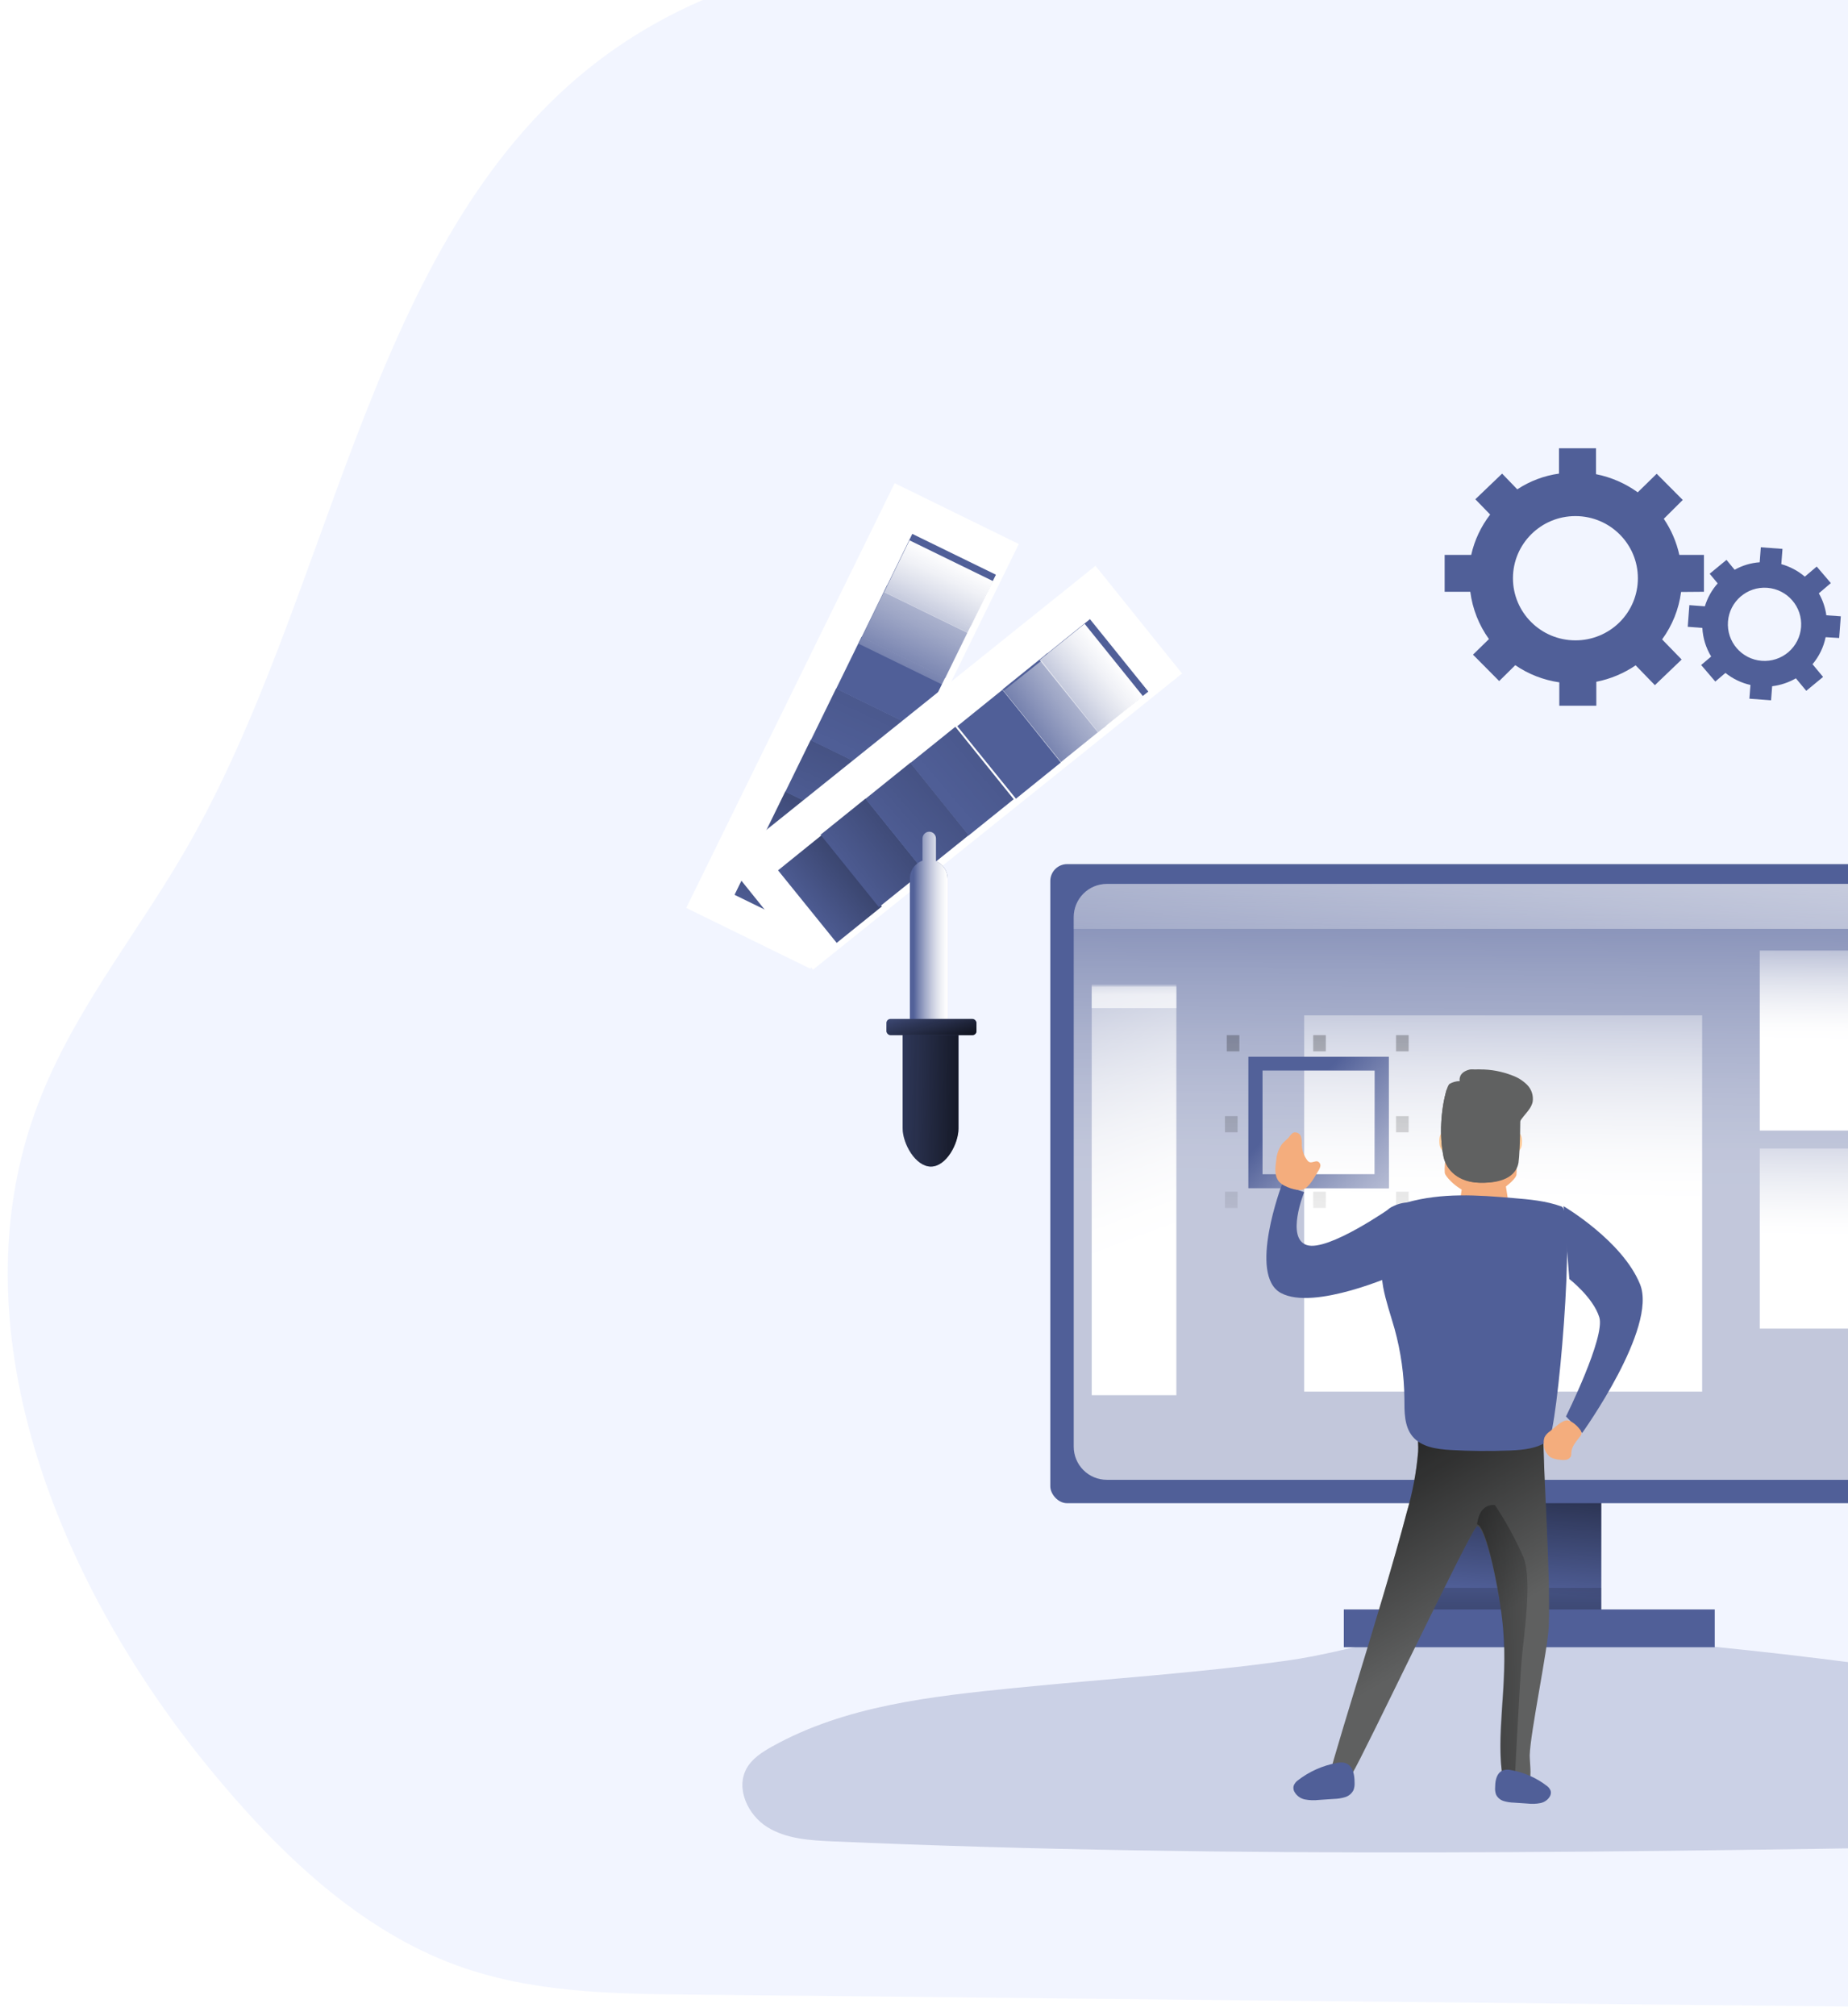 <svg width="1027" height="1120" viewBox="0 0 1027 1120" fill="none" xmlns="http://www.w3.org/2000/svg">
<g filter="url(#filter0_d_108_1327)">
<path opacity="0.5" d="M322.635 37.694C202.697 138.217 184.111 328.298 102.881 468.527C74.604 517.322 38.067 560.992 19.004 615.123C-24.762 739.026 35.472 879.572 116.093 977.981C154.536 1024.93 199.44 1067.94 253.77 1087.72C295.55 1102.94 340.348 1103.57 384.325 1103.97L1154.79 1111.9C1240.81 1112.77 1336.39 1109.62 1398.24 1043.21C1440.87 997.478 1458.18 930.692 1472.88 866.944C1490.93 788.613 1507.3 703.546 1479.2 628.94C1447.11 543.582 1365.96 495.21 1315.55 421.555C1233.74 302.223 1235.62 121.731 1131.44 26.466C1082.8 -17.996 1018.62 -35.432 956.083 -44.15C838.184 -60.609 726.506 -29.541 610.725 -33.873C511.756 -37.572 404.739 -31.126 322.635 37.694Z" fill="#E7ECFF"/>
<path opacity="0.24" d="M564.078 933.613C517.629 938.283 469.755 943.419 428.881 966.264C423.41 969.328 417.856 972.942 414.837 978.458C408.78 989.553 415.655 1004.18 426.324 1010.86C436.993 1017.53 450.156 1018.29 462.712 1018.84C686.279 1028.59 910.181 1024.76 1133.94 1020.96C1198.92 1019.86 1264.92 1018.59 1327.19 999.718C1338.39 996.337 1350.69 991.265 1354.9 980.212C1360.42 965.757 1347.84 949.737 1333.17 945.236C1318.5 940.735 1302.84 944.095 1287.66 946.06C1234.97 952.886 1181.81 942.446 1129.35 934.099C1026.64 917.784 920.075 904.512 816.047 902.039C780.581 901.215 750.293 913.515 715.582 918.376C665.465 925.434 614.467 928.541 564.078 933.613Z" fill="#505F98"/>
<path d="M381.369 500.326L497.198 264.408L566.185 298.19L450.355 534.108L381.369 500.326Z" fill="white"/>
<path d="M408.214 493.055L422.327 464.22L468.791 486.903L454.678 515.738L408.214 493.055Z" fill="#505F98"/>
<path d="M408.214 493.055L422.327 464.22L468.791 486.903L454.678 515.738L408.214 493.055Z" fill="url(#paint0_linear_108_1327)"/>
<path d="M422.329 464.445L436.443 435.61L482.907 458.293L468.794 487.128L422.329 464.445Z" fill="#505F98"/>
<path d="M422.329 464.445L436.443 435.61L482.907 458.293L468.794 487.128L422.329 464.445Z" fill="url(#paint1_linear_108_1327)"/>
<path d="M436.426 435.826L450.54 406.991L497.004 429.674L482.89 458.509L436.426 435.826Z" fill="#505F98"/>
<path d="M436.426 435.826L450.54 406.991L497.004 429.674L482.89 458.509L436.426 435.826Z" fill="url(#paint2_linear_108_1327)"/>
<path d="M450.563 407.237L464.676 378.402L511.14 401.085L497.027 429.92L450.563 407.237Z" fill="#505F98"/>
<path d="M450.563 407.237L464.676 378.402L511.14 401.085L497.027 429.92L450.563 407.237Z" fill="url(#paint3_linear_108_1327)"/>
<path d="M464.668 378.599L478.782 349.764L525.246 372.447L511.133 401.282L464.668 378.599Z" fill="#505F98"/>
<path d="M478.784 350.01L492.897 321.175L539.362 343.858L525.248 372.693L478.784 350.01Z" fill="#505F98"/>
<path d="M492.881 321.391L506.994 292.556L553.458 315.239L539.345 344.074L492.881 321.391Z" fill="#505F98"/>
<path d="M477.196 353.598L491.309 324.763L537.774 347.446L523.66 376.281L477.196 353.598Z" fill="url(#paint4_linear_108_1327)"/>
<path d="M491.321 324.97L505.434 296.135L551.898 318.817L537.785 347.652L491.321 324.97Z" fill="url(#paint5_linear_108_1327)"/>
<rect x="791.837" y="818" width="98.068" height="82" fill="#505F98"/>
<rect x="791.837" y="818" width="98.068" height="82" fill="url(#paint6_linear_108_1327)"/>
<rect x="583.693" y="476" width="518.359" height="355" rx="9.37" fill="#505F98"/>
<path opacity="0.65" d="M1085.04 505.438V799.562C1085.06 804.443 1083.13 809.129 1079.69 812.588C1076.25 816.047 1071.58 817.994 1066.7 818H615.039C610.165 817.989 605.494 816.04 602.056 812.582C598.617 809.125 596.691 804.441 596.702 799.562V505.438C596.691 500.559 598.617 495.875 602.056 492.418C605.494 488.96 610.165 487.011 615.039 487H1066.7C1071.58 487.006 1076.25 488.953 1079.69 492.412C1083.13 495.871 1085.06 500.557 1085.04 505.438Z" fill="url(#paint7_linear_108_1327)"/>
<rect x="746.806" y="890" width="206.143" height="21" fill="#505F98"/>
<rect x="791.837" y="878" width="98.068" height="12" fill="url(#paint8_linear_108_1327)"/>
<path fill-rule="evenodd" clip-rule="evenodd" d="M946.945 304.241V324.715L934.235 324.819C932.999 334.346 929.375 343.41 923.697 351.181L934.552 362.351L919.672 376.6L908.986 365.578C902.397 370.062 894.962 373.17 887.13 374.714V388H866.559V375.029C857.774 373.76 849.402 370.497 842.089 365.494L833.153 374.316L818.589 359.647L827.462 350.993C821.876 343.219 818.313 334.191 817.092 324.715H802.845V304.241H817.598C819.427 296.093 823.024 288.441 828.136 281.819L819.896 273.332L834.776 259.082L843.206 267.82C850.176 263.214 858.1 260.228 866.39 259.082V245H886.961V259.396C895.33 261.055 903.239 264.493 910.145 269.476L920.683 259.166L935.163 273.709L924.625 284.187C928.756 290.267 931.689 297.073 933.266 304.241H946.945ZM840.803 317.15C840.78 336.211 856.303 351.682 875.474 351.705C884.686 351.733 893.529 348.113 900.051 341.644C906.572 335.176 910.235 326.392 910.229 317.233C910.253 298.172 894.73 282.701 875.559 282.678C856.387 282.655 840.827 298.088 840.803 317.15Z" fill="#505F98"/>
<path fill-rule="evenodd" clip-rule="evenodd" d="M1023 338.354L1022.08 350.396L1014.57 349.938C1013.44 355.475 1010.94 360.641 1007.28 364.958L1013.15 372.021L1003.8 379.729L998.039 372.792C993.984 375.13 989.498 376.625 984.85 377.188L984.245 385L972.204 384.104L972.788 376.479C967.703 375.344 962.947 373.056 958.89 369.792L953.256 374.583L945.388 365.396L950.96 360.688C948.032 355.876 946.346 350.414 946.056 344.792L937.938 344.167L938.836 332.146L947.454 332.792C948.878 328.085 951.305 323.743 954.57 320.062L950.125 314.708L959.474 307L964.003 312.5C968.274 310.095 973.029 308.672 977.922 308.333L978.548 300L990.589 300.896L989.942 309.375C994.749 310.714 999.207 313.081 1003.01 316.312L1009.62 310.708L1017.47 319.896L1010.79 325.583C1012.96 329.339 1014.37 333.477 1014.96 337.771L1023 338.354ZM960.3 341.243C959.445 352.436 967.837 362.203 979.049 363.062C984.443 363.487 989.784 361.747 993.889 358.228C997.994 354.708 1000.52 349.7 1000.92 344.312C1001.76 333.119 993.358 323.361 982.146 322.514C970.934 321.666 961.155 330.05 960.3 341.243Z" fill="#505F98"/>
<path d="M1085.04 505.513V512H596.702V505.513C596.691 500.614 598.617 495.912 602.056 492.44C605.495 488.968 610.166 487.011 615.041 487H1066.7C1071.58 487.006 1076.25 488.961 1079.69 492.434C1083.13 495.907 1085.06 500.613 1085.04 505.513Z" fill="url(#paint9_linear_108_1327)"/>
<rect x="606.709" y="544" width="47.033" height="227" fill="url(#paint10_linear_108_1327)"/>
<rect x="724.791" y="560" width="221.153" height="209" fill="url(#paint11_linear_108_1327)"/>
<rect x="775.826" y="658" width="7.005" height="9" fill="url(#paint12_linear_108_1327)"/>
<rect x="775.826" y="616" width="7.005" height="9" fill="url(#paint13_linear_108_1327)"/>
<rect x="680.76" y="658" width="7.005" height="9" fill="url(#paint14_linear_108_1327)"/>
<rect x="680.76" y="616" width="7.005" height="9" fill="url(#paint15_linear_108_1327)"/>
<rect x="775.826" y="571" width="7.005" height="9" fill="url(#paint16_linear_108_1327)"/>
<rect x="681.761" y="571" width="7.005" height="9" fill="url(#paint17_linear_108_1327)"/>
<rect x="729.794" y="571" width="7.005" height="9" fill="url(#paint18_linear_108_1327)"/>
<rect x="729.794" y="658" width="7.005" height="9" fill="url(#paint19_linear_108_1327)"/>
<path fill-rule="evenodd" clip-rule="evenodd" d="M693.769 656H771.823V583H693.769V656ZM763.961 648.282H701.631V590.656H763.961V648.282Z" fill="#505F98"/>
<path fill-rule="evenodd" clip-rule="evenodd" d="M693.769 656H771.823V583H693.769V656ZM763.961 648.282H701.631V590.656H763.961V648.282Z" fill="url(#paint20_linear_108_1327)"/>
<rect x="977.966" y="524" width="100.069" height="100" fill="url(#paint21_linear_108_1327)"/>
<rect x="977.966" y="634" width="100.069" height="100" fill="url(#paint22_linear_108_1327)"/>
<rect opacity="0.65" x="606.709" y="543" width="47.033" height="13" fill="url(#paint23_linear_108_1327)"/>
<path d="M403.673 474.827L608.801 310.293L656.914 370.118L451.785 534.652L403.673 474.827Z" fill="white"/>
<path d="M432.396 479.455L457.464 459.235L490.046 499.522L464.979 519.742L432.396 479.455Z" fill="#505F98"/>
<path d="M432.396 479.455L457.464 459.235L490.046 499.522L464.979 519.742L432.396 479.455Z" fill="url(#paint24_linear_108_1327)"/>
<path d="M456.014 459.689L481.047 439.56L513.481 479.79L488.449 499.919L456.014 459.689Z" fill="#505F98"/>
<path d="M456.014 459.689L481.047 439.56L513.481 479.79L488.449 499.919L456.014 459.689Z" fill="url(#paint25_linear_108_1327)"/>
<path d="M480.958 439.761L505.99 419.633L538.425 459.863L513.393 479.991L480.958 439.761Z" fill="#505F98"/>
<path d="M480.958 439.761L505.99 419.633L538.425 459.863L513.393 479.991L480.958 439.761Z" fill="url(#paint26_linear_108_1327)"/>
<path d="M505.886 419.847L530.918 399.718L563.353 439.948L538.321 460.077L505.886 419.847Z" fill="#505F98"/>
<path d="M505.886 419.847L530.918 399.718L563.353 439.948L538.321 460.077L505.886 419.847Z" fill="url(#paint27_linear_108_1327)"/>
<path d="M532.006 399.389L557.073 379.169L589.656 419.456L564.588 439.676L532.006 399.389Z" fill="#505F98"/>
<path d="M557.086 378.99L582.154 358.77L614.736 399.057L589.668 419.277L557.086 378.99Z" fill="#505F98"/>
<path d="M580.693 360.051L605.726 339.923L638.161 380.153L613.128 400.281L580.693 360.051Z" fill="#505F98"/>
<path d="M610.712 403.218L589.613 420L557.675 379.782L578.774 363L610.712 403.218Z" fill="url(#paint28_linear_108_1327)"/>
<path d="M577.736 362.648L602.768 342.519L635.203 382.749L610.171 402.878L577.736 362.648Z" fill="url(#paint29_linear_108_1327)"/>
<path d="M526.653 484.15V607H505.639V484.15C505.639 479.61 508.457 475.57 512.657 474.089V461.825C512.657 459.712 514.333 458 516.4 458C518.468 458 520.144 459.712 520.144 461.825V474.297C524.063 475.935 526.632 479.823 526.653 484.15Z" fill="#505F98"/>
<path d="M526.653 484.15V607H505.639V484.15C505.639 479.61 508.457 475.57 512.657 474.089V461.825C512.657 459.712 514.333 458 516.4 458C518.468 458 520.144 459.712 520.144 461.825V474.297C524.063 475.935 526.632 479.823 526.653 484.15Z" fill="url(#paint30_linear_108_1327)"/>
<rect x="492.63" y="562" width="50.035" height="9" rx="2.245" fill="#505F98"/>
<path d="M517.336 644C508.763 644 501.636 631.185 501.636 622.634V566H532.658V622.634C532.658 631.185 525.887 644 517.336 644Z" fill="#505F98"/>
<rect x="492.63" y="562" width="50.035" height="9" rx="2.245" fill="url(#paint31_linear_108_1327)"/>
<path d="M517.336 644C508.763 644 501.636 631.366 501.636 622.937V571H532.658V622.937C532.658 631.366 525.887 644 517.336 644Z" fill="url(#paint32_linear_108_1327)"/>
<path d="M717.428 704C716.754 700.436 716.329 695.39 717.623 695.043C720.351 694.275 717.428 704 717.428 704Z" fill="#28353D"/>
<path d="M860.687 899.507C860.201 912.102 850.439 958.388 850.122 971.004C850.122 975.202 851.242 981.647 849.889 985.698C847.1 994.284 837.211 993.108 835.922 988.049L835.436 985.53C830.85 961.012 838.225 933.198 835.436 901.186C833.766 881.643 825.99 843.963 820.898 843.711C818.214 843.711 756.957 972.851 751.632 980.807C749.011 984.817 741.637 984.187 738.066 987.42C734.495 990.652 767.818 889.515 781.785 836.07C785.043 825.039 787.167 813.709 788.124 802.252C788.505 795.64 786.37 793.415 792.477 791.463C796.703 790.119 802.557 790.497 807.078 790.182C812.002 789.804 857.792 789.72 857.792 792.953C857.348 810.502 861.87 870.412 860.687 899.507Z" fill="#606161"/>
<path d="M860.687 899.507C860.201 912.102 850.439 958.388 850.122 971.004C850.122 975.202 851.242 981.647 849.889 985.698C847.1 994.284 837.211 993.108 835.922 988.049L835.436 985.53C830.85 961.012 838.225 933.198 835.436 901.186C833.766 881.643 825.99 843.963 820.898 843.711C818.214 843.711 756.957 972.851 751.632 980.807C749.011 984.817 741.637 984.187 738.066 987.42C734.495 990.652 767.818 889.515 781.785 836.07C785.043 825.039 787.167 813.709 788.124 802.252C788.505 795.64 786.37 793.415 792.477 791.463C796.703 790.119 802.557 790.497 807.078 790.182C812.002 789.804 857.792 789.72 857.792 792.953C857.348 810.502 861.87 870.412 860.687 899.507Z" fill="url(#paint33_linear_108_1327)"/>
<path d="M806.614 631.148C806.229 627.163 804.346 625 802.506 625C800.667 625 799.533 627.12 799.918 631.148C800.005 634.122 802.249 636.597 805.223 637C807.085 637 807.02 635.134 806.614 631.148Z" fill="#FFCD9C"/>
<path d="M839.008 631.159C839.258 627.166 841.095 625 842.994 625C844.893 625 846.124 627.124 845.832 631.159C845.805 634.173 843.56 636.687 840.615 637C838.736 637 838.715 635.152 839.008 631.159Z" fill="#FFCD9C"/>
<path d="M842.732 648.672C842.473 650.777 833.558 660 823.413 660C813.267 660 804.892 651.577 803.122 648.208C801.352 644.839 808.475 601.505 812.598 597.884C816.721 594.262 833.429 596.641 834.832 598.558C838.199 603.085 843.833 640.27 842.732 648.672Z" fill="#F4AD7D"/>
<path d="M838.538 615.977C837.159 616.639 831.743 602.842 830.607 600.525C829.472 598.208 829.654 595.829 831.033 595.167C832.413 594.505 834.441 595.871 835.577 598.167C836.713 600.463 839.897 615.336 838.538 615.977Z" fill="#FFCD9C"/>
<path d="M808.168 614.987C806.737 614.501 810.525 600.179 811.351 597.703C812.177 595.228 814.031 593.599 815.381 594.086C816.731 594.573 817.295 596.984 816.469 599.481C815.643 601.977 809.518 615.474 808.168 614.987Z" fill="#FFCD9C"/>
<path d="M813.845 647H835.608L838.87 667.622C827.014 674.005 820.101 673.301 810.85 666.214L813.845 647Z" fill="#F4AD7D"/>
<path d="M822.859 651.13C822.859 650.75 823.764 650.43 824.86 650.43C825.956 650.43 826.861 650.75 826.861 651.13C826.861 651.51 825.98 651.57 824.86 651.57C823.74 651.57 822.859 651.53 822.859 651.13Z" fill="#F4AD7D"/>
<path d="M843.892 641.808C844.716 636.894 846.06 601.708 842.764 597.051C839.469 592.394 819.741 589.381 816.749 590.108C810.05 591.731 811.221 596.517 811.221 596.517C809.23 596.547 807.28 597.084 805.563 598.076C803.265 599.615 798.43 621.79 802.289 638.56C804.023 646.102 810.852 652.66 822.646 652.981C837.171 653.365 842.895 647.896 843.892 641.808Z" fill="#606161"/>
<path d="M816.831 591.762C818.39 590.448 820.41 589.828 822.43 590.041C828.563 590.008 834.647 591.14 840.365 593.376C843.535 594.488 846.414 596.311 848.785 598.708C851.172 601.173 852.271 604.627 851.753 608.034C850.7 613.047 845.438 616.148 843.712 620.97C842.322 624.837 843.312 628.575 843.354 632.463C843.382 635.606 843.156 638.746 842.68 641.852C841.712 647.906 836.176 653.344 821.967 652.983C810.516 652.664 803.885 646.143 802.201 638.644C799.921 626.198 800.519 613.389 803.948 601.215C810.12 602.648 816.434 603.361 822.767 603.339C829.482 603.395 836.178 602.611 842.701 601.002C843.817 607.503 843.796 620.524 843.438 630.253" fill="#606161"/>
<path d="M781.702 663.954C778.268 664.241 774.96 665.384 772.077 667.28C767.139 671.171 766.764 678.43 766.848 684.748C766.678 693.501 767.285 702.252 768.66 710.897C770.139 718.826 772.827 726.441 775.035 734.202C778.516 746.831 780.344 759.862 780.473 772.966C780.473 780.162 780.348 788.07 784.827 793.697C789.723 799.806 798.39 800.998 806.182 801.438C817.245 802.086 828.349 802.17 839.412 801.709C846.829 801.375 854.725 800.643 860.6 796.082C865.288 792.442 876.267 669.288 867.746 666.171C859.225 663.054 850.058 662.259 841.016 661.506C820.745 659.791 801.661 658.431 781.702 663.954Z" fill="#505F98"/>
<path d="M845.521 919.291C844.435 933.255 841.843 984 841.843 984L835.238 983.77C830.702 959.39 837.997 931.732 835.238 899.899C833.586 880.465 825.895 842.996 820.857 842.746C822.362 830.221 830.827 832.1 830.827 832.1C836.984 841.294 842.294 851.026 846.692 861.178C851.729 874.37 846.629 905.263 845.521 919.291Z" fill="url(#paint34_linear_108_1327)"/>
<path d="M721.164 985.024C720.133 985.786 719.35 986.83 718.913 988.025C718.678 989.009 718.773 990.04 719.184 990.965C720.35 993.326 722.56 995.019 725.168 995.55C727.744 996.04 730.383 996.131 732.987 995.818L741.328 995.262C743.45 995.212 745.555 994.873 747.583 994.255C749.614 993.627 751.289 992.198 752.212 990.308C752.704 988.916 752.895 987.438 752.775 985.969C752.775 979.164 750.357 973.634 742.808 975.299C734.902 976.765 727.474 980.102 721.164 985.024Z" fill="#505F98"/>
<path d="M859.703 988.063C860.65 988.759 861.369 989.709 861.77 990.797C861.984 991.682 861.9 992.611 861.53 993.446C860.468 995.584 858.438 997.114 856.047 997.579C853.69 998.035 851.273 998.121 848.888 997.834L841.316 997.325C839.39 997.284 837.478 996.985 835.636 996.435C833.779 995.864 832.25 994.566 831.415 992.853C830.967 991.595 830.789 990.26 830.893 988.932C830.893 982.785 833.069 977.72 840.01 979.288C847.206 980.619 853.964 983.63 859.703 988.063Z" fill="#505F98"/>
<path d="M868.891 666C868.891 666 901.606 685.163 911.432 709.389C921.257 733.614 879.252 792 879.252 792L870.263 782.814C870.263 782.814 892.188 738.759 888.799 727.74C885.409 716.721 872.13 706.452 872.13 706.452L868.891 666Z" fill="#505F98"/>
<path d="M775.826 703.859C775.826 703.859 730.338 724.24 711.853 714.238C693.368 704.237 712.398 654 712.398 654L724.777 658.202C724.777 658.202 714.433 683.815 726.267 687.618C738.101 691.421 773.56 666.438 773.56 666.438L775.826 703.859Z" fill="#505F98"/>
<path d="M861.466 790.976C860.158 791.826 859.097 792.968 858.381 794.297C857.952 795.425 857.797 796.629 857.928 797.819C857.849 800.709 859.163 803.479 861.51 805.367C863.158 806.25 865.005 806.76 866.903 806.857C868.066 807.048 869.256 807.048 870.419 806.857C871.606 806.646 872.597 805.888 873.051 804.844C873.206 804.183 873.271 803.507 873.245 802.831C873.396 799.51 875.899 796.793 877.97 794.076C878.47 793.551 878.793 792.9 878.897 792.204C878.885 791.434 878.597 790.69 878.078 790.091C876.675 788.199 873.202 784.717 870.419 785.018C867.636 785.32 863.624 789.326 861.466 790.976Z" fill="#F4AD7D"/>
<path d="M732.585 646.435C733.178 645.611 733.582 644.679 733.772 643.698C733.923 642.683 733.386 641.687 732.431 641.211C730.915 640.647 729.114 642.13 727.62 641.504C727.114 641.235 726.69 640.846 726.389 640.375C724.625 637.945 723.613 635.093 723.467 632.143C723.553 630.571 723.405 628.995 723.028 627.463C722.583 625.886 721 624.849 719.293 625.018C717.886 625.331 717.095 626.689 716.217 627.776C715.338 628.863 713.58 630.158 712.437 631.516C710.487 634.307 709.37 637.55 709.208 640.898C708.592 645.077 708.197 649.861 711.273 652.87C713.646 655.189 720.874 657.927 724.192 656.694C727.861 655.315 730.74 649.444 732.585 646.435Z" fill="#F4AD7D"/>
</g>
<defs>
<filter id="filter0_d_108_1327" x="0.292" y="-49" width="1498.03" height="1169" filterUnits="userSpaceOnUse" color-interpolation-filters="sRGB">
<feFlood flood-opacity="0" result="BackgroundImageFix"/>
<feColorMatrix in="SourceAlpha" type="matrix" values="0 0 0 0 0 0 0 0 0 0 0 0 0 0 0 0 0 0 127 0" result="hardAlpha"/>
<feOffset dy="4"/>
<feGaussianBlur stdDeviation="2"/>
<feComposite in2="hardAlpha" operator="out"/>
<feColorMatrix type="matrix" values="0 0 0 0 0 0 0 0 0 0 0 0 0 0 0 0 0 0 0.25 0"/>
<feBlend mode="normal" in2="BackgroundImageFix" result="effect1_dropShadow_108_1327"/>
<feBlend mode="normal" in="SourceGraphic" in2="effect1_dropShadow_108_1327" result="shape"/>
</filter>
<linearGradient id="paint0_linear_108_1327" x1="532.402" y1="560.166" x2="597.156" y2="431.6" gradientUnits="userSpaceOnUse">
<stop stop-color="#010101" stop-opacity="0.01"/>
<stop offset="0.95" stop-color="#010101"/>
</linearGradient>
<linearGradient id="paint1_linear_108_1327" x1="587.563" y1="556.365" x2="680.417" y2="374.775" gradientUnits="userSpaceOnUse">
<stop stop-color="#010101" stop-opacity="0.01"/>
<stop offset="0.95" stop-color="#010101"/>
</linearGradient>
<linearGradient id="paint2_linear_108_1327" x1="707.545" y1="565.092" x2="844.899" y2="254.948" gradientUnits="userSpaceOnUse">
<stop stop-color="#010101" stop-opacity="0.01"/>
<stop offset="0.95" stop-color="#010101"/>
</linearGradient>
<linearGradient id="paint3_linear_108_1327" x1="835.379" y1="581.583" x2="1040.31" y2="134.179" gradientUnits="userSpaceOnUse">
<stop stop-color="#010101" stop-opacity="0.01"/>
<stop offset="0.36" stop-color="#010101" stop-opacity="0.36"/>
<stop offset="0.95" stop-color="#010101"/>
</linearGradient>
<linearGradient id="paint4_linear_108_1327" x1="686.726" y1="476.564" x2="803.886" y2="234.969" gradientUnits="userSpaceOnUse">
<stop stop-color="white" stop-opacity="0.01"/>
<stop offset="0.07" stop-color="white" stop-opacity="0.22"/>
<stop offset="0.16" stop-color="white" stop-opacity="0.45"/>
<stop offset="0.25" stop-color="white" stop-opacity="0.65"/>
<stop offset="0.33" stop-color="white" stop-opacity="0.8"/>
<stop offset="0.4" stop-color="white" stop-opacity="0.91"/>
<stop offset="0.46" stop-color="white" stop-opacity="0.98"/>
<stop offset="0.51" stop-color="white"/>
</linearGradient>
<linearGradient id="paint5_linear_108_1327" x1="608.65" y1="423.444" x2="672.846" y2="287.555" gradientUnits="userSpaceOnUse">
<stop stop-color="white" stop-opacity="0.01"/>
<stop offset="0.07" stop-color="white" stop-opacity="0.22"/>
<stop offset="0.16" stop-color="white" stop-opacity="0.45"/>
<stop offset="0.25" stop-color="white" stop-opacity="0.65"/>
<stop offset="0.33" stop-color="white" stop-opacity="0.8"/>
<stop offset="0.4" stop-color="white" stop-opacity="0.91"/>
<stop offset="0.46" stop-color="white" stop-opacity="0.98"/>
<stop offset="0.51" stop-color="white"/>
</linearGradient>
<linearGradient id="paint6_linear_108_1327" x1="913.972" y1="886.322" x2="924.393" y2="759.584" gradientUnits="userSpaceOnUse">
<stop stop-color="#010101" stop-opacity="0.01"/>
<stop offset="0.95" stop-color="#010101"/>
</linearGradient>
<linearGradient id="paint7_linear_108_1327" x1="512.259" y1="423.517" x2="509.544" y2="873.071" gradientUnits="userSpaceOnUse">
<stop stop-color="white" stop-opacity="0.01"/>
<stop offset="0.07" stop-color="white" stop-opacity="0.22"/>
<stop offset="0.16" stop-color="white" stop-opacity="0.45"/>
<stop offset="0.25" stop-color="white" stop-opacity="0.65"/>
<stop offset="0.33" stop-color="white" stop-opacity="0.8"/>
<stop offset="0.4" stop-color="white" stop-opacity="0.91"/>
<stop offset="0.46" stop-color="white" stop-opacity="0.98"/>
<stop offset="0.51" stop-color="white"/>
</linearGradient>
<linearGradient id="paint8_linear_108_1327" x1="258.605" y1="861.073" x2="258.705" y2="1003.31" gradientUnits="userSpaceOnUse">
<stop stop-color="#010101" stop-opacity="0.01"/>
<stop offset="0.95" stop-color="#010101"/>
</linearGradient>
<linearGradient id="paint9_linear_108_1327" x1="1411.02" y1="606.966" x2="1445.2" y2="199.855" gradientUnits="userSpaceOnUse">
<stop stop-color="white" stop-opacity="0.01"/>
<stop offset="0.07" stop-color="white" stop-opacity="0.22"/>
<stop offset="0.16" stop-color="white" stop-opacity="0.45"/>
<stop offset="0.25" stop-color="white" stop-opacity="0.65"/>
<stop offset="0.33" stop-color="white" stop-opacity="0.8"/>
<stop offset="0.4" stop-color="white" stop-opacity="0.91"/>
<stop offset="0.46" stop-color="white" stop-opacity="0.98"/>
<stop offset="0.51" stop-color="white"/>
</linearGradient>
<linearGradient id="paint10_linear_108_1327" x1="584.138" y1="496.87" x2="722.145" y2="865.142" gradientUnits="userSpaceOnUse">
<stop stop-color="white" stop-opacity="0.01"/>
<stop offset="0.07" stop-color="white" stop-opacity="0.22"/>
<stop offset="0.16" stop-color="white" stop-opacity="0.45"/>
<stop offset="0.25" stop-color="white" stop-opacity="0.65"/>
<stop offset="0.33" stop-color="white" stop-opacity="0.8"/>
<stop offset="0.4" stop-color="white" stop-opacity="0.91"/>
<stop offset="0.46" stop-color="white" stop-opacity="0.98"/>
<stop offset="0.51" stop-color="white"/>
</linearGradient>
<linearGradient id="paint11_linear_108_1327" x1="687.668" y1="519.99" x2="684.343" y2="802.698" gradientUnits="userSpaceOnUse">
<stop stop-color="white" stop-opacity="0.01"/>
<stop offset="0.07" stop-color="white" stop-opacity="0.22"/>
<stop offset="0.16" stop-color="white" stop-opacity="0.45"/>
<stop offset="0.25" stop-color="white" stop-opacity="0.65"/>
<stop offset="0.33" stop-color="white" stop-opacity="0.8"/>
<stop offset="0.4" stop-color="white" stop-opacity="0.91"/>
<stop offset="0.46" stop-color="white" stop-opacity="0.98"/>
<stop offset="0.51" stop-color="white"/>
</linearGradient>
<linearGradient id="paint12_linear_108_1327" x1="1003.5" y1="711.704" x2="1022.69" y2="133.785" gradientUnits="userSpaceOnUse">
<stop stop-color="#010101" stop-opacity="0.01"/>
<stop offset="0.95" stop-color="#010101"/>
</linearGradient>
<linearGradient id="paint13_linear_108_1327" x1="1002.65" y1="712.045" x2="1021.84" y2="134.125" gradientUnits="userSpaceOnUse">
<stop stop-color="#010101" stop-opacity="0.01"/>
<stop offset="0.95" stop-color="#010101"/>
</linearGradient>
<linearGradient id="paint14_linear_108_1327" x1="908.472" y1="709.354" x2="927.688" y2="131.435" gradientUnits="userSpaceOnUse">
<stop stop-color="#010101" stop-opacity="0.01"/>
<stop offset="0.95" stop-color="#010101"/>
</linearGradient>
<linearGradient id="paint15_linear_108_1327" x1="907.62" y1="709.694" x2="926.836" y2="131.776" gradientUnits="userSpaceOnUse">
<stop stop-color="#010101" stop-opacity="0.01"/>
<stop offset="0.95" stop-color="#010101"/>
</linearGradient>
<linearGradient id="paint16_linear_108_1327" x1="1001.71" y1="713.545" x2="1020.93" y2="135.627" gradientUnits="userSpaceOnUse">
<stop stop-color="#010101" stop-opacity="0.01"/>
<stop offset="0.95" stop-color="#010101"/>
</linearGradient>
<linearGradient id="paint17_linear_108_1327" x1="907.682" y1="711.236" x2="926.87" y2="133.317" gradientUnits="userSpaceOnUse">
<stop stop-color="#010101" stop-opacity="0.01"/>
<stop offset="0.95" stop-color="#010101"/>
</linearGradient>
<linearGradient id="paint18_linear_108_1327" x1="955.672" y1="712.396" x2="974.888" y2="134.499" gradientUnits="userSpaceOnUse">
<stop stop-color="#010101" stop-opacity="0.01"/>
<stop offset="0.95" stop-color="#010101"/>
</linearGradient>
<linearGradient id="paint19_linear_108_1327" x1="957.488" y1="709.843" x2="976.704" y2="131.925" gradientUnits="userSpaceOnUse">
<stop stop-color="#010101" stop-opacity="0.01"/>
<stop offset="0.95" stop-color="#010101"/>
</linearGradient>
<linearGradient id="paint20_linear_108_1327" x1="612.41" y1="724.399" x2="844.643" y2="941.094" gradientUnits="userSpaceOnUse">
<stop stop-color="white" stop-opacity="0.01"/>
<stop offset="0.07" stop-color="white" stop-opacity="0.22"/>
<stop offset="0.16" stop-color="white" stop-opacity="0.45"/>
<stop offset="0.25" stop-color="white" stop-opacity="0.65"/>
<stop offset="0.33" stop-color="white" stop-opacity="0.8"/>
<stop offset="0.4" stop-color="white" stop-opacity="0.91"/>
<stop offset="0.46" stop-color="white" stop-opacity="0.98"/>
<stop offset="0.51" stop-color="white"/>
</linearGradient>
<linearGradient id="paint21_linear_108_1327" x1="961.277" y1="504.864" x2="959.492" y2="640.026" gradientUnits="userSpaceOnUse">
<stop stop-color="white" stop-opacity="0.01"/>
<stop offset="0.07" stop-color="white" stop-opacity="0.22"/>
<stop offset="0.16" stop-color="white" stop-opacity="0.45"/>
<stop offset="0.25" stop-color="white" stop-opacity="0.65"/>
<stop offset="0.33" stop-color="white" stop-opacity="0.8"/>
<stop offset="0.4" stop-color="white" stop-opacity="0.91"/>
<stop offset="0.46" stop-color="white" stop-opacity="0.98"/>
<stop offset="0.51" stop-color="white"/>
</linearGradient>
<linearGradient id="paint22_linear_108_1327" x1="961.277" y1="614.864" x2="959.492" y2="750.026" gradientUnits="userSpaceOnUse">
<stop stop-color="white" stop-opacity="0.01"/>
<stop offset="0.07" stop-color="white" stop-opacity="0.22"/>
<stop offset="0.16" stop-color="white" stop-opacity="0.45"/>
<stop offset="0.25" stop-color="white" stop-opacity="0.65"/>
<stop offset="0.33" stop-color="white" stop-opacity="0.8"/>
<stop offset="0.4" stop-color="white" stop-opacity="0.91"/>
<stop offset="0.46" stop-color="white" stop-opacity="0.98"/>
<stop offset="0.51" stop-color="white"/>
</linearGradient>
<linearGradient id="paint23_linear_108_1327" x1="597.437" y1="540.281" x2="597.42" y2="558.481" gradientUnits="userSpaceOnUse">
<stop stop-color="white" stop-opacity="0.01"/>
<stop offset="0.07" stop-color="white" stop-opacity="0.22"/>
<stop offset="0.16" stop-color="white" stop-opacity="0.45"/>
<stop offset="0.25" stop-color="white" stop-opacity="0.65"/>
<stop offset="0.33" stop-color="white" stop-opacity="0.8"/>
<stop offset="0.4" stop-color="white" stop-opacity="0.91"/>
<stop offset="0.46" stop-color="white" stop-opacity="0.98"/>
<stop offset="0.51" stop-color="white"/>
</linearGradient>
<linearGradient id="paint24_linear_108_1327" x1="516.737" y1="593.052" x2="630.168" y2="503.635" gradientUnits="userSpaceOnUse">
<stop stop-color="#010101" stop-opacity="0.01"/>
<stop offset="0.95" stop-color="#010101"/>
</linearGradient>
<linearGradient id="paint25_linear_108_1327" x1="566.575" y1="612.988" x2="727.852" y2="487.867" gradientUnits="userSpaceOnUse">
<stop stop-color="#010101" stop-opacity="0.01"/>
<stop offset="0.95" stop-color="#010101"/>
</linearGradient>
<linearGradient id="paint26_linear_108_1327" x1="671.519" y1="671.751" x2="927.684" y2="449.028" gradientUnits="userSpaceOnUse">
<stop stop-color="#010101" stop-opacity="0.01"/>
<stop offset="0.95" stop-color="#010101"/>
</linearGradient>
<linearGradient id="paint27_linear_108_1327" x1="780.279" y1="740.865" x2="1155.96" y2="422.45" gradientUnits="userSpaceOnUse">
<stop stop-color="#010101" stop-opacity="0.01"/>
<stop offset="0.36" stop-color="#010101" stop-opacity="0.36"/>
<stop offset="0.95" stop-color="#010101"/>
</linearGradient>
<linearGradient id="paint28_linear_108_1327" x1="628.537" y1="503.751" x2="811.477" y2="372.322" gradientUnits="userSpaceOnUse">
<stop stop-color="white" stop-opacity="0.01"/>
<stop offset="0.07" stop-color="white" stop-opacity="0.22"/>
<stop offset="0.16" stop-color="white" stop-opacity="0.45"/>
<stop offset="0.25" stop-color="white" stop-opacity="0.65"/>
<stop offset="0.33" stop-color="white" stop-opacity="0.8"/>
<stop offset="0.4" stop-color="white" stop-opacity="0.91"/>
<stop offset="0.46" stop-color="white" stop-opacity="0.98"/>
<stop offset="0.51" stop-color="white"/>
</linearGradient>
<linearGradient id="paint29_linear_108_1327" x1="642.151" y1="501.517" x2="758.009" y2="405.658" gradientUnits="userSpaceOnUse">
<stop stop-color="white" stop-opacity="0.01"/>
<stop offset="0.07" stop-color="white" stop-opacity="0.22"/>
<stop offset="0.16" stop-color="white" stop-opacity="0.45"/>
<stop offset="0.25" stop-color="white" stop-opacity="0.65"/>
<stop offset="0.33" stop-color="white" stop-opacity="0.8"/>
<stop offset="0.4" stop-color="white" stop-opacity="0.91"/>
<stop offset="0.46" stop-color="white" stop-opacity="0.98"/>
<stop offset="0.51" stop-color="white"/>
</linearGradient>
<linearGradient id="paint30_linear_108_1327" x1="507.738" y1="667.745" x2="545.923" y2="667.767" gradientUnits="userSpaceOnUse">
<stop stop-color="white" stop-opacity="0.01"/>
<stop offset="0.07" stop-color="white" stop-opacity="0.22"/>
<stop offset="0.16" stop-color="white" stop-opacity="0.45"/>
<stop offset="0.25" stop-color="white" stop-opacity="0.65"/>
<stop offset="0.33" stop-color="white" stop-opacity="0.8"/>
<stop offset="0.4" stop-color="white" stop-opacity="0.91"/>
<stop offset="0.46" stop-color="white" stop-opacity="0.98"/>
<stop offset="0.51" stop-color="white"/>
</linearGradient>
<linearGradient id="paint31_linear_108_1327" x1="434.446" y1="570.2" x2="446.097" y2="608.932" gradientUnits="userSpaceOnUse">
<stop stop-color="#010101" stop-opacity="0.01"/>
<stop offset="0.95" stop-color="#010101"/>
</linearGradient>
<linearGradient id="paint32_linear_108_1327" x1="459.244" y1="718.933" x2="560.146" y2="720.976" gradientUnits="userSpaceOnUse">
<stop stop-color="#010101" stop-opacity="0.01"/>
<stop offset="0.95" stop-color="#010101"/>
</linearGradient>
<linearGradient id="paint33_linear_108_1327" x1="862.015" y1="876.512" x2="765.922" y2="711.732" gradientUnits="userSpaceOnUse">
<stop stop-color="#010101" stop-opacity="0.01"/>
<stop offset="0.95" stop-color="#010101"/>
</linearGradient>
<linearGradient id="paint34_linear_108_1327" x1="863.037" y1="414.892" x2="690.151" y2="419.761" gradientUnits="userSpaceOnUse">
<stop stop-color="#010101" stop-opacity="0.01"/>
<stop offset="0.95" stop-color="#010101"/>
</linearGradient>
</defs>
</svg>
